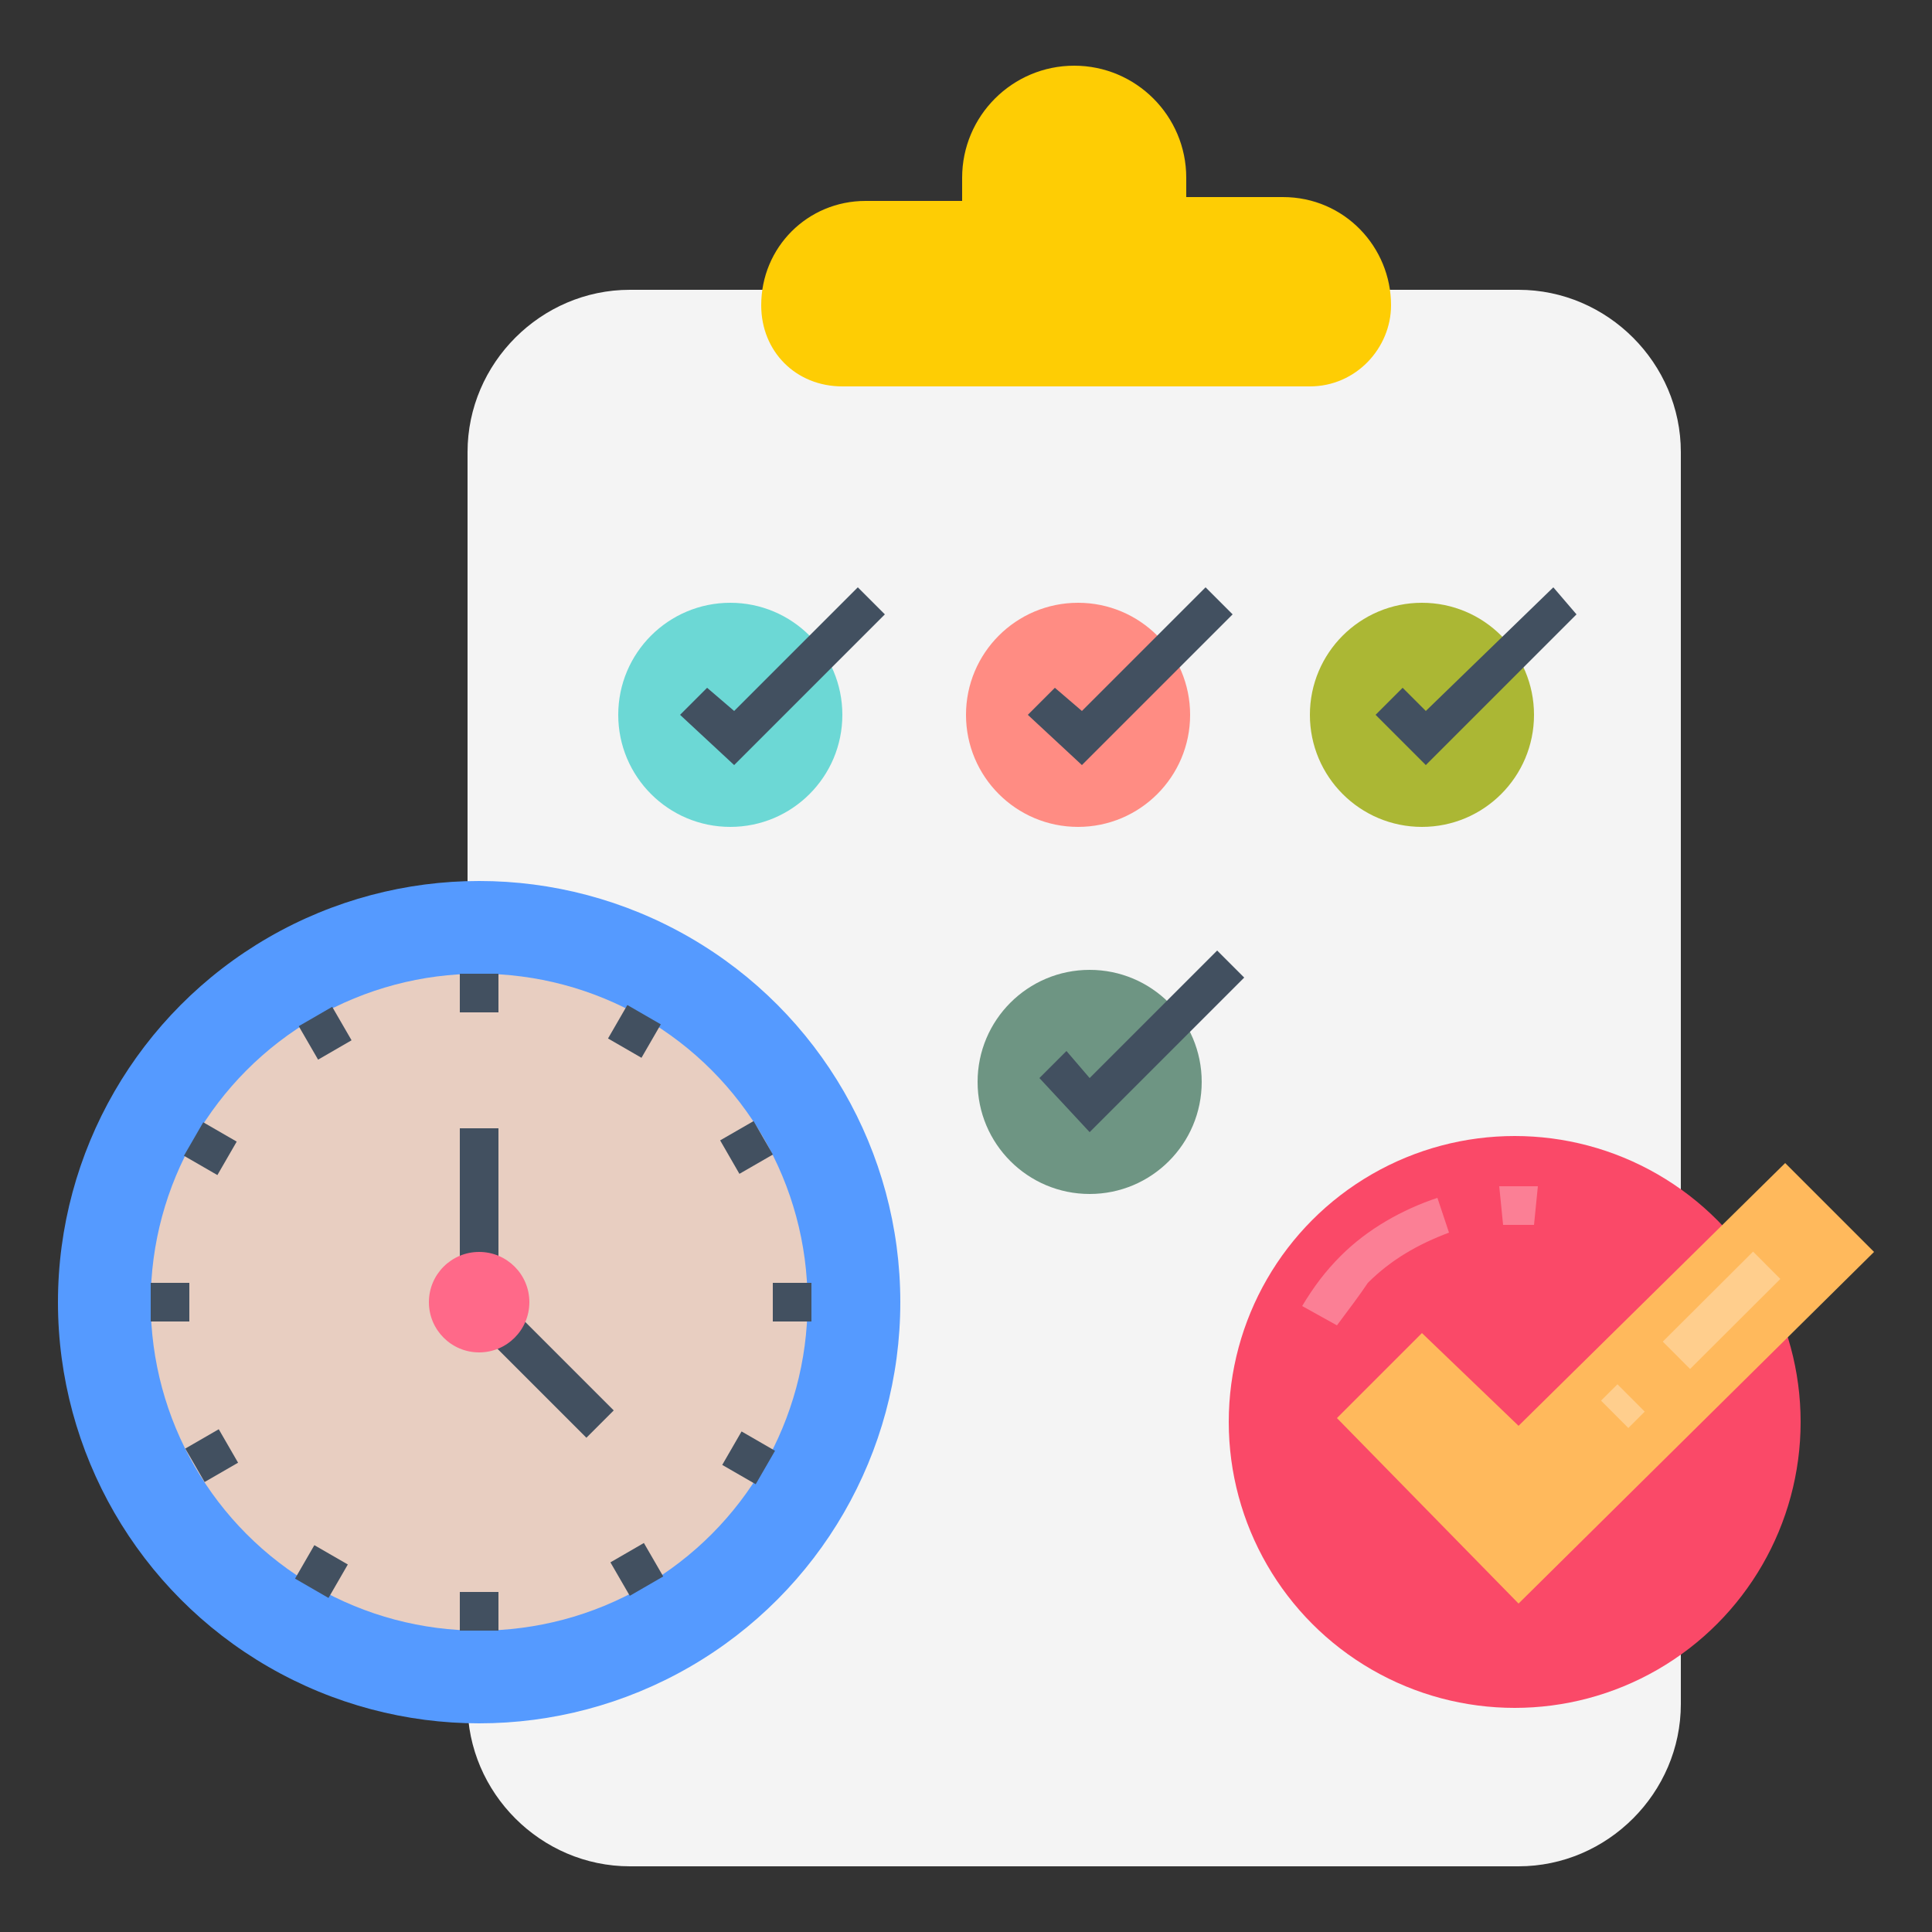 <?xml version="1.0" encoding="utf-8"?>
<!-- Generator: Adobe Illustrator 18.0.0, SVG Export Plug-In . SVG Version: 6.00 Build 0)  -->
<!DOCTYPE svg PUBLIC "-//W3C//DTD SVG 1.1//EN" "http://www.w3.org/Graphics/SVG/1.1/DTD/svg11.dtd">
<svg version="1.1" id="Layer_1" xmlns="http://www.w3.org/2000/svg" xmlns:xlink="http://www.w3.org/1999/xlink" x="0px" y="0px"
	 viewBox="0 0 50 50" enable-background="new 0 0 50 50" xml:space="preserve">
<rect x="0" y="0" width="50" height="50" fill="#333333" stroke="none"/>
<g>
	<g>
		<g>
			<g>
				<path fill="#F4F4F4" d="M39.3,48.3h-23c-2.3,0-4.2-1.9-4.2-4.2V11.7c0-2.3,1.9-4.2,4.2-4.2h23c2.3,0,4.2,1.9,4.2,4.2v32.4
					C43.5,46.4,41.6,48.3,39.3,48.3z"/>
			</g>
		</g>
		<g>
			<path fill="#FECD04" d="M36,7.9L36,7.9C36,9,35.1,10,33.9,10H21.8c-1.2,0-2.1-0.9-2.1-2.1l0,0c0-1.5,1.2-2.7,2.7-2.7h2.5V4.6
				c0-1.6,1.3-2.9,2.9-2.9l0,0c1.6,0,2.9,1.3,2.9,2.9v0.5h2.5C34.8,5.1,36,6.4,36,7.9z"/>
		</g>
	</g>
	<g>
		<g>
			<g>
				<circle fill="#6CD8D5" cx="18.9" cy="18.5" r="2.9"/>
			</g>
			<g>
				<polygon fill="#425060" points="19,19.8 17.6,18.5 18.3,17.8 19,18.4 22.2,15.2 22.9,15.9 				"/>
			</g>
		</g>
	</g>
	<g>
		<g>
			<g>
				<circle fill="#FF8C83" cx="27.9" cy="18.5" r="2.9"/>
			</g>
			<g>
				<polygon fill="#425060" points="28,19.8 26.6,18.5 27.3,17.8 28,18.4 31.2,15.2 31.9,15.9 				"/>
			</g>
		</g>
	</g>
	<g>
		<circle fill="#ABB734" cx="36.8" cy="18.5" r="2.9"/>
	</g>
	<g>
		<polygon fill="#425060" points="36.9,19.8 35.6,18.5 36.3,17.8 36.9,18.4 40.2,15.2 40.8,15.9 		"/>
	</g>
	<g>
		<g>
			<g>
				<circle fill="#6E9583" cx="28.2" cy="28" r="2.9"/>
			</g>
			<g>
				<polygon fill="#425060" points="28.2,29.3 26.9,27.9 27.6,27.2 28.2,27.9 31.5,24.6 32.2,25.3 				"/>
			</g>
		</g>
	</g>
	<g>
		<g>
			<circle fill="#FA4968" cx="39.2" cy="36.8" r="7.4"/>
		</g>
		<g opacity="0.3">
			<path fill="#FFFFFF" d="M34.6,34.3l-0.9-0.5c0.3-0.5,0.6-0.9,1-1.3c0.7-0.7,1.6-1.2,2.5-1.5l0.3,0.9c-0.8,0.3-1.5,0.7-2.1,1.3
				C35.2,33.5,34.9,33.9,34.6,34.3z"/>
		</g>
		<g opacity="0.3">
			<path fill="#FFFFFF" d="M39.7,31.7c-0.3,0-0.6,0-0.8,0l-0.1-1c0.3,0,0.7,0,1,0L39.7,31.7z"/>
		</g>
		<g>
			<g>
				<polygon fill="#FFB95C" points="36.8,34.5 34.6,36.7 39.3,41.5 48.5,32.4 46.2,30.1 39.3,36.9 				"/>
			</g>
			<g opacity="0.3">
				<g>
					
						<rect x="44.1" y="32.2" transform="matrix(-0.706 -0.708 0.708 -0.706 52.076 89.385)" fill="#FFFFFF" width="1" height="3.3"/>
				</g>
				<g>
					
						<rect x="41.5" y="36.1" transform="matrix(-0.706 -0.708 0.708 -0.706 45.881 91.825)" fill="#FFFFFF" width="1" height="0.6"/>
				</g>
			</g>
		</g>
	</g>
	<g>
		<ellipse fill="#559AFF" cx="12.4" cy="33.7" rx="10.9" ry="10.9"/>
	</g>
	<g>
		<ellipse fill="#E8CEC1" cx="12.4" cy="33.7" rx="8.5" ry="8.5"/>
	</g>
	<g>
		<rect x="11.9" y="25.2" fill="#425060" width="1" height="1"/>
	</g>
	<g>
		<rect x="11.9" y="41.2" fill="#425060" width="1" height="1"/>
	</g>
	<g>
		
			<rect x="7.9" y="26.2" transform="matrix(-0.501 -0.866 0.866 -0.501 -10.499 47.391)" fill="#425060" width="1" height="1"/>
	</g>
	<g>
		
			<rect x="15.9" y="40.1" transform="matrix(-0.501 -0.866 0.866 -0.501 -10.462 75.159)" fill="#425060" width="1" height="1"/>
	</g>
	<g>
		<rect x="5" y="29.2" transform="matrix(-0.866 -0.5 0.5 -0.866 -4.644 58.198)" fill="#425060" width="1" height="1"/>
	</g>
	<g>
		
			<rect x="18.9" y="37.2" transform="matrix(-0.866 -0.5 0.5 -0.866 17.325 80.077)" fill="#425060" width="1" height="1"/>
	</g>
	<g>
		<rect x="3.9" y="33.2" fill="#425060" width="1" height="1"/>
	</g>
	<g>
		<rect x="20" y="33.2" fill="#425060" width="1" height="1"/>
	</g>
	<g>
		
			<rect x="4.9" y="37.2" transform="matrix(-0.5 -0.866 0.866 -0.5 -24.47 61.198)" fill="#425060" width="1" height="1"/>
	</g>
	<g>
		
			<rect x="18.9" y="29.2" transform="matrix(-0.499 -0.866 0.866 -0.499 3.28 61.317)" fill="#425060" width="1" height="1"/>
	</g>
	<g>
		
			<rect x="7.9" y="40.2" transform="matrix(-0.866 -0.5 0.5 -0.866 -4.757 80.118)" fill="#425060" width="1" height="1"/>
	</g>
	<g>
		
			<rect x="15.9" y="26.2" transform="matrix(-0.866 -0.5 0.5 -0.866 17.271 58.015)" fill="#425060" width="1" height="1"/>
	</g>
	<g>
		<rect x="11.9" y="29.2" fill="#425060" width="1" height="3.6"/>
	</g>
	<g>
		
			<rect x="12.5" y="35.1" transform="matrix(-0.707 -0.707 0.707 -0.707 -0.802 70.862)" fill="#425060" width="3.6" height="1"/>
	</g>
	<g>
		<circle fill="#FF6989" cx="12.4" cy="33.7" r="1.3"/>
	</g>
</g>
</svg>
